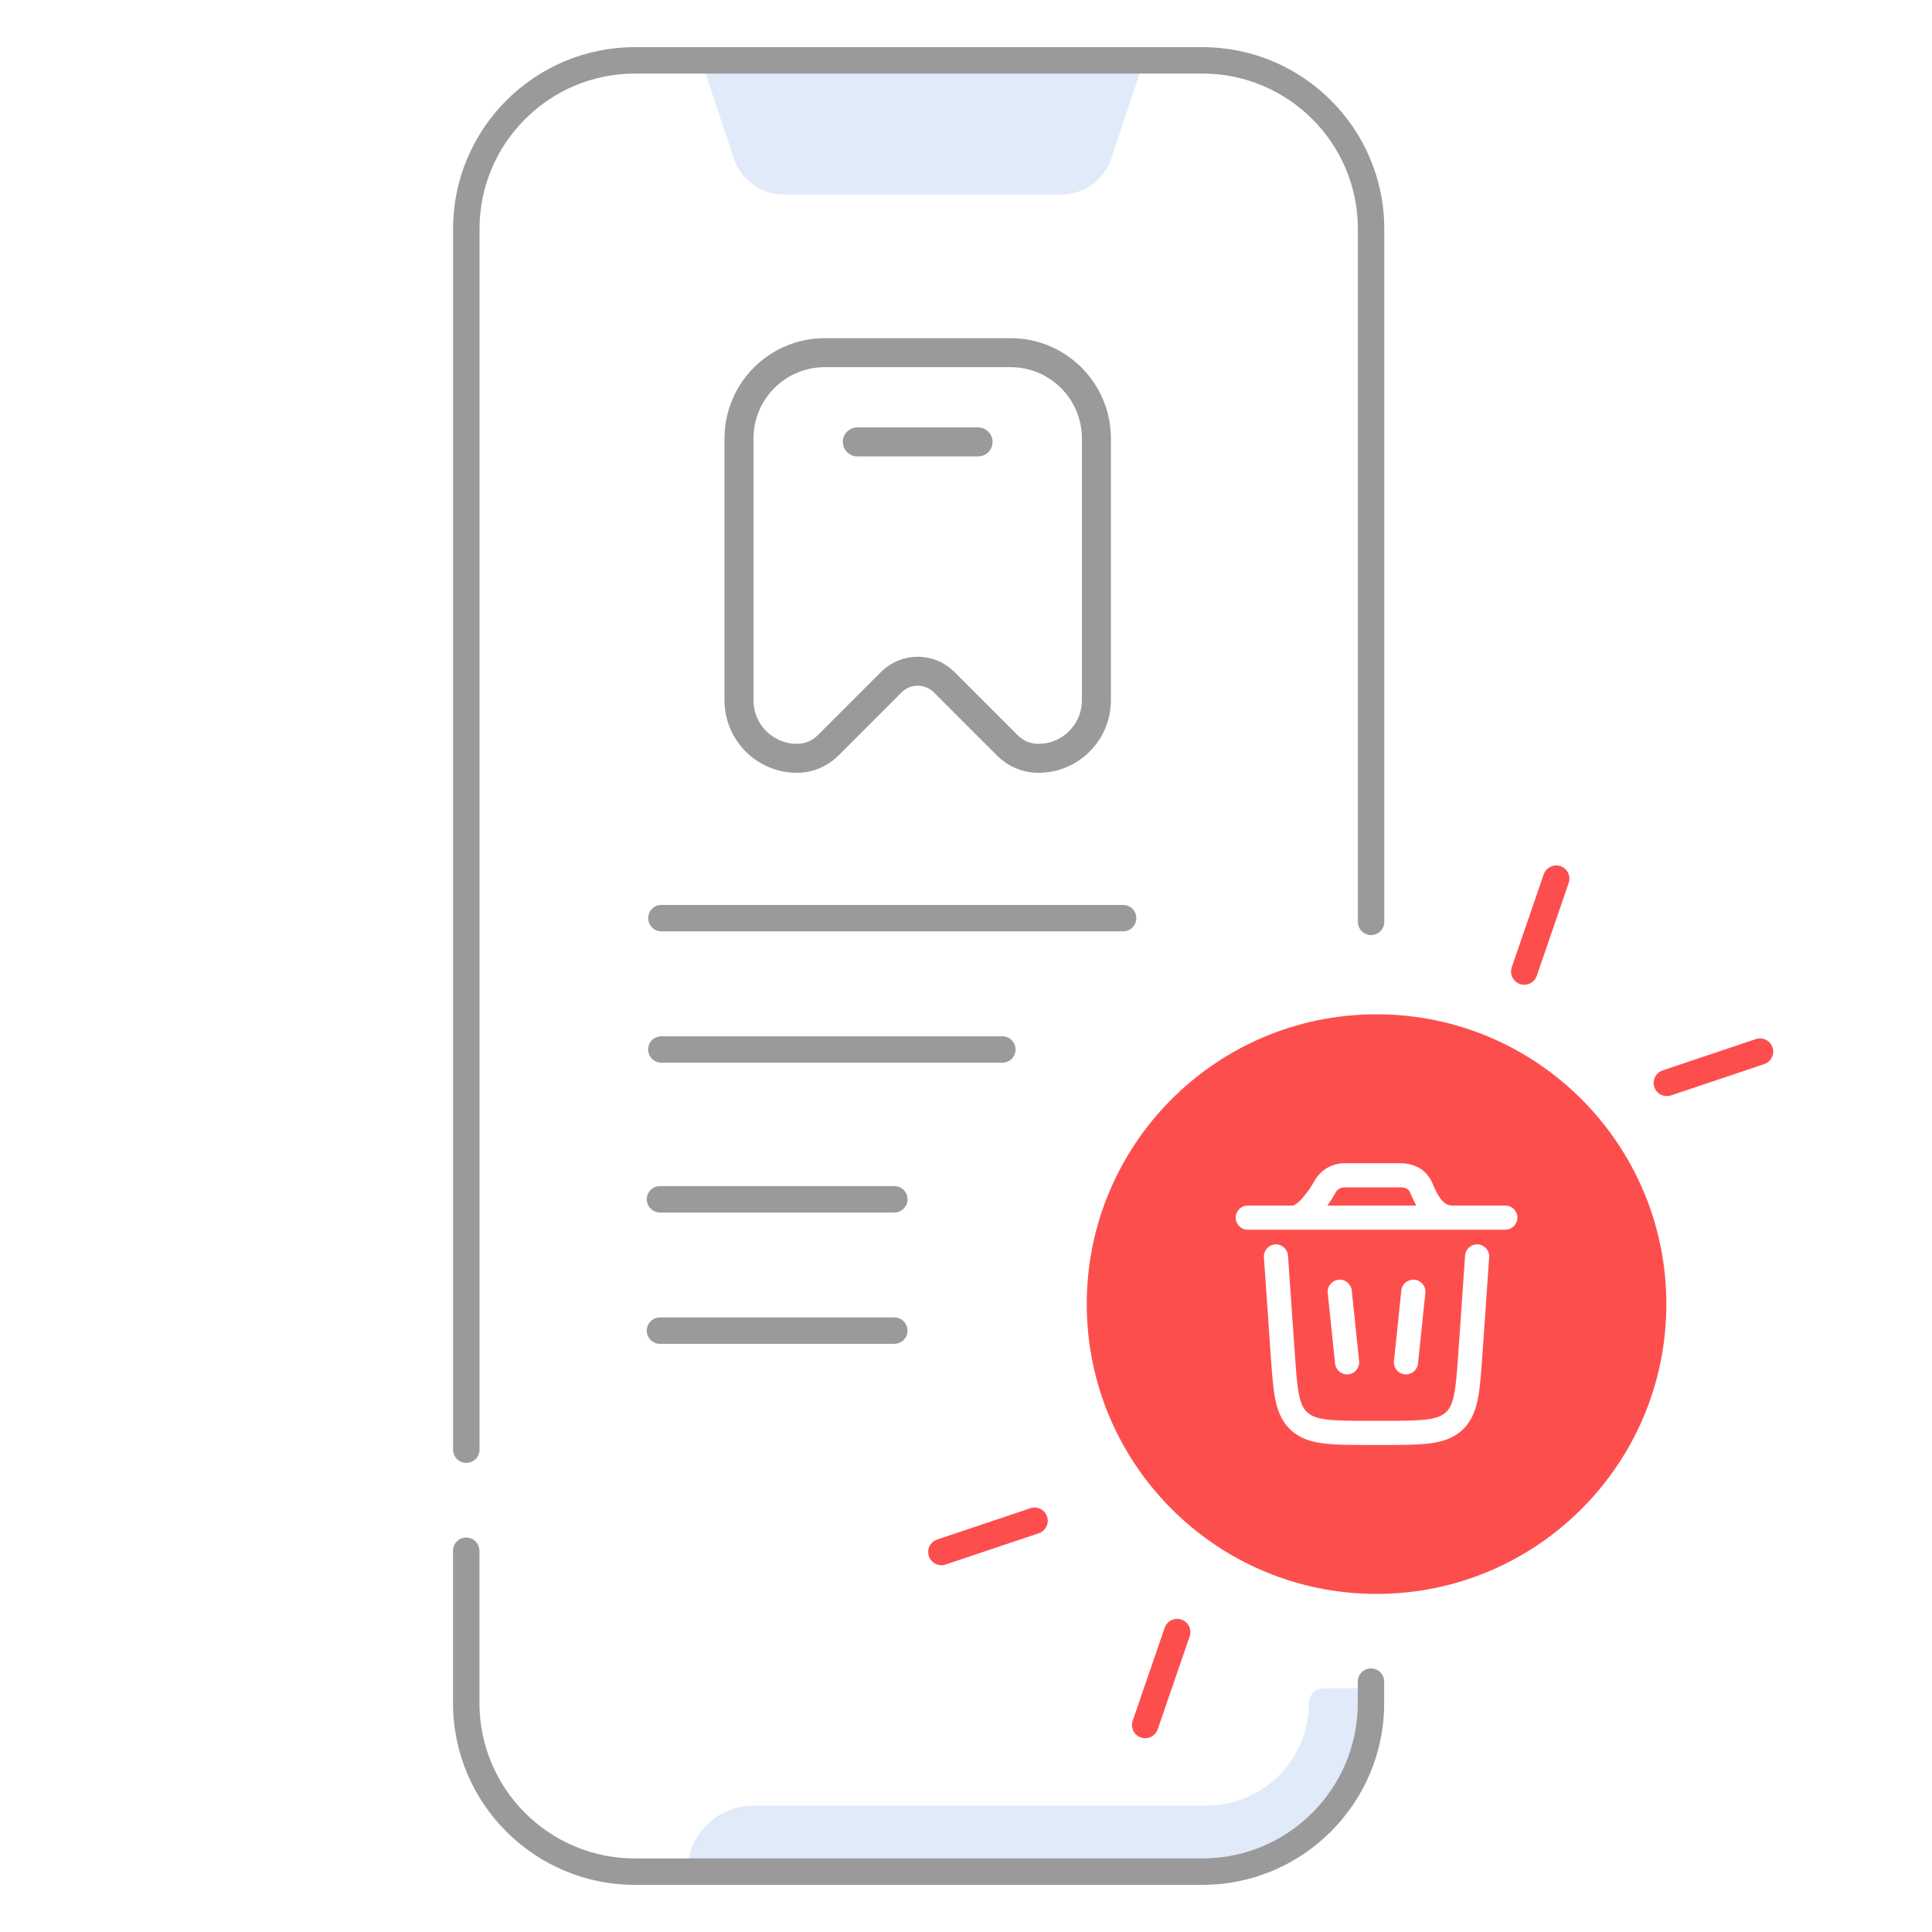 <svg width="80" height="80" viewBox="0 0 80 80" fill="none" xmlns="http://www.w3.org/2000/svg">
<path d="M54.812 69.908C54.473 69.908 54.198 70.183 54.198 70.522C54.198 72.866 52.298 74.766 49.955 74.766H31.195C29.686 74.766 28.461 75.991 28.461 77.5H49.955C53.809 77.5 56.933 74.375 56.933 70.522V69.908H54.812Z" fill="#E1EAF8"/>
<path d="M43.944 8.053H32.461C31.52 8.053 30.684 7.452 30.386 6.558L29.031 2.5H47.372L46.019 6.558C45.873 6.993 45.595 7.372 45.222 7.64C44.85 7.908 44.403 8.053 43.944 8.053Z" fill="#E1EAF8"/>
<path d="M43.013 63.489C43.11 63.457 43.192 63.399 43.254 63.325C43.316 63.254 43.357 63.167 43.375 63.075C43.393 62.982 43.387 62.887 43.357 62.797C43.334 62.729 43.298 62.666 43.252 62.612C43.204 62.558 43.147 62.513 43.083 62.481C43.019 62.449 42.949 62.43 42.877 62.425C42.805 62.421 42.733 62.43 42.665 62.453L38.808 63.748C38.74 63.77 38.677 63.806 38.623 63.853C38.569 63.9 38.524 63.958 38.492 64.022C38.46 64.086 38.441 64.156 38.436 64.228C38.431 64.299 38.441 64.371 38.464 64.439C38.486 64.507 38.522 64.57 38.569 64.624C38.616 64.679 38.674 64.723 38.738 64.755C38.802 64.787 38.872 64.806 38.944 64.811C39.015 64.816 39.087 64.807 39.155 64.784L43.013 63.489Z" fill="#FD4E4E"/>
<path d="M47.515 71.968C47.64 71.946 47.754 71.881 47.837 71.784C47.879 71.734 47.914 71.673 47.938 71.607L49.261 67.76C49.359 67.473 49.207 67.162 48.921 67.064C48.635 66.966 48.324 67.118 48.226 67.404L46.903 71.251C46.861 71.372 46.863 71.503 46.908 71.622C46.953 71.742 47.038 71.841 47.149 71.904C47.26 71.968 47.389 71.99 47.515 71.968Z" fill="#FD4E4E"/>
<path d="M68.847 44.322C68.75 44.354 68.668 44.411 68.605 44.485C68.544 44.557 68.502 44.643 68.484 44.736C68.466 44.828 68.472 44.924 68.502 45.013C68.525 45.081 68.561 45.144 68.608 45.199C68.655 45.253 68.712 45.297 68.777 45.329C68.841 45.361 68.911 45.38 68.982 45.385C69.054 45.39 69.126 45.381 69.194 45.358L73.051 44.063C73.119 44.04 73.182 44.004 73.237 43.957C73.291 43.91 73.335 43.853 73.367 43.789C73.399 43.724 73.418 43.654 73.423 43.583C73.428 43.511 73.419 43.439 73.396 43.371C73.373 43.303 73.337 43.24 73.29 43.186C73.243 43.132 73.186 43.087 73.121 43.056C73.057 43.023 72.987 43.005 72.916 42.999C72.844 42.995 72.772 43.004 72.704 43.027L68.847 44.322Z" fill="#FD4E4E"/>
<path d="M64.345 35.843C64.219 35.865 64.105 35.93 64.023 36.027C63.98 36.077 63.945 36.137 63.922 36.204L62.599 40.051C62.501 40.337 62.652 40.649 62.938 40.746C63.224 40.844 63.536 40.693 63.634 40.407L64.957 36.559C64.998 36.439 64.996 36.307 64.951 36.188C64.906 36.069 64.821 35.969 64.71 35.906C64.6 35.843 64.47 35.821 64.345 35.843Z" fill="#FD4E4E"/>
<path d="M56.223 69.633C56.223 69.332 56.469 69.086 56.77 69.086C57.073 69.086 57.317 69.33 57.316 69.633V70.522C57.316 74.671 53.941 78.047 49.791 78.047H26.283C22.134 78.047 18.758 74.672 18.758 70.522L18.758 68L18.758 64.214C18.758 63.912 19.003 63.666 19.305 63.666C19.608 63.666 19.853 63.912 19.853 64.214V70.522C19.853 74.068 22.738 76.954 26.284 76.954H49.792C53.337 76.954 56.223 74.069 56.223 70.522V69.633Z" fill="#9A9A9A"/>
<path d="M27.386 38.565H46.507C46.808 38.565 47.053 38.319 47.053 38.018C47.053 37.716 46.808 37.471 46.507 37.471H27.386C27.085 37.471 26.84 37.716 26.84 38.018C26.84 38.319 27.085 38.565 27.386 38.565Z" fill="#9A9A9A"/>
<path d="M27.384 44.004H41.505C41.806 44.004 42.052 43.758 42.052 43.457C42.052 43.155 41.806 42.91 41.505 42.91H27.384C27.083 42.91 26.837 43.155 26.837 43.457C26.837 43.758 27.083 44.004 27.384 44.004ZM37.031 49.113H27.328C27.027 49.113 26.781 49.358 26.781 49.66C26.781 49.961 27.027 50.207 27.328 50.207H37.031C37.333 50.207 37.578 49.961 37.578 49.66C37.578 49.358 37.333 49.113 37.031 49.113ZM37.031 54.552H27.328C27.027 54.552 26.781 54.797 26.781 55.099C26.781 55.4 27.027 55.646 27.328 55.646H37.031C37.333 55.646 37.578 55.4 37.578 55.099C37.578 54.797 37.333 54.552 37.031 54.552Z" fill="#9A9A9A"/>
<path d="M18.761 9.478V60.027C18.761 60.33 19.006 60.575 19.309 60.575C19.611 60.575 19.856 60.33 19.856 60.027V9.478C19.856 5.933 22.741 3.047 26.288 3.047H49.795C53.341 3.047 56.227 5.931 56.227 9.478V38.172C56.227 38.473 56.472 38.719 56.773 38.719C57.075 38.719 57.32 38.473 57.32 38.172V9.478C57.32 5.33 53.945 1.953 49.795 1.953H26.286C22.137 1.953 18.761 5.328 18.761 9.478Z" fill="#9A9A9A"/>
<path d="M35.5 18.299H40.5" stroke="#9A9A9A" stroke-width="1.2" stroke-linecap="round"/>
<path d="M30.6 18.157C30.6 16.194 32.191 14.603 34.153 14.603H41.846C43.809 14.603 45.4 16.194 45.4 18.157V28.997C45.4 30.325 44.323 31.401 42.995 31.401C42.517 31.401 42.058 31.212 41.72 30.873L39.094 28.247C38.49 27.643 37.51 27.643 36.906 28.247L34.28 30.873C33.941 31.212 33.483 31.401 33.004 31.401C31.677 31.401 30.6 30.325 30.6 28.997V18.157Z" stroke="#9A9A9A" stroke-width="1.2"/>
<path d="M58.648 49.92H54.962C55.109 49.717 55.229 49.52 55.306 49.377C55.363 49.273 55.472 49.193 55.61 49.172C55.635 49.168 55.669 49.167 55.845 49.167H57.85C58.027 49.167 58.061 49.168 58.086 49.172C58.258 49.198 58.331 49.258 58.376 49.353C58.388 49.376 58.401 49.408 58.419 49.447C58.469 49.562 58.546 49.738 58.648 49.92Z" fill="#FD4E4E"/>
<path fill-rule="evenodd" clip-rule="evenodd" d="M57 66C63.627 66 69 60.627 69 54C69 47.373 63.627 42 57 42C50.373 42 45 47.373 45 54C45 60.627 50.373 66 57 66ZM55.816 48.167C55.685 48.167 55.569 48.166 55.458 48.183C55.024 48.25 54.639 48.511 54.428 48.9C54.333 49.074 54.153 49.359 53.946 49.593C53.843 49.71 53.746 49.801 53.662 49.86C53.592 49.908 53.555 49.918 53.548 49.92C53.548 49.92 53.547 49.92 53.547 49.92C53.54 49.92 53.53 49.92 53.501 49.92H51.667C51.391 49.92 51.167 50.144 51.167 50.42C51.167 50.696 51.391 50.92 51.667 50.92H62.333C62.609 50.92 62.833 50.696 62.833 50.42C62.833 50.144 62.609 49.92 62.333 49.92H60.194C60.162 49.92 60.153 49.92 60.146 49.92L60.134 49.92C59.94 49.92 59.789 49.823 59.639 49.619C59.515 49.45 59.436 49.273 59.358 49.097C59.333 49.039 59.307 48.981 59.28 48.924C59.054 48.447 58.636 48.245 58.237 48.183C58.127 48.166 58.01 48.167 57.879 48.167H55.816ZM53.333 51.992C53.314 51.717 53.075 51.509 52.8 51.528C52.524 51.548 52.316 51.786 52.336 52.062L52.618 56.13C52.67 56.876 52.713 57.486 52.812 57.966C52.917 58.471 53.097 58.898 53.47 59.233C53.84 59.564 54.289 59.705 54.811 59.77C55.314 59.833 55.948 59.833 56.73 59.833H57.269C58.051 59.833 58.685 59.833 59.188 59.77C59.71 59.705 60.159 59.564 60.529 59.233C60.902 58.898 61.082 58.471 61.187 57.966C61.286 57.486 61.329 56.876 61.381 56.13L61.663 52.062C61.683 51.786 61.475 51.548 61.199 51.528C60.924 51.509 60.685 51.717 60.666 51.992L60.386 56.025C60.331 56.815 60.292 57.357 60.207 57.763C60.127 58.153 60.016 58.349 59.861 58.488C59.704 58.629 59.484 58.725 59.063 58.778C58.63 58.832 58.059 58.833 57.235 58.833H56.764C55.94 58.833 55.369 58.832 54.936 58.778C54.515 58.725 54.295 58.629 54.138 58.488C53.983 58.349 53.873 58.153 53.792 57.763C53.707 57.357 53.669 56.815 53.614 56.025L53.333 51.992ZM55.973 53.437C55.944 53.162 55.699 52.962 55.424 52.991C55.149 53.02 54.95 53.266 54.978 53.54L55.283 56.463C55.312 56.737 55.558 56.937 55.832 56.908C56.107 56.88 56.306 56.634 56.278 56.359L55.973 53.437ZM59.021 53.54C59.049 53.266 58.85 53.02 58.575 52.991C58.3 52.962 58.055 53.162 58.026 53.437L57.721 56.359C57.693 56.634 57.892 56.88 58.167 56.908C58.441 56.937 58.687 56.737 58.716 56.463L59.021 53.54Z" fill="#FD4E4E"/>
</svg>
